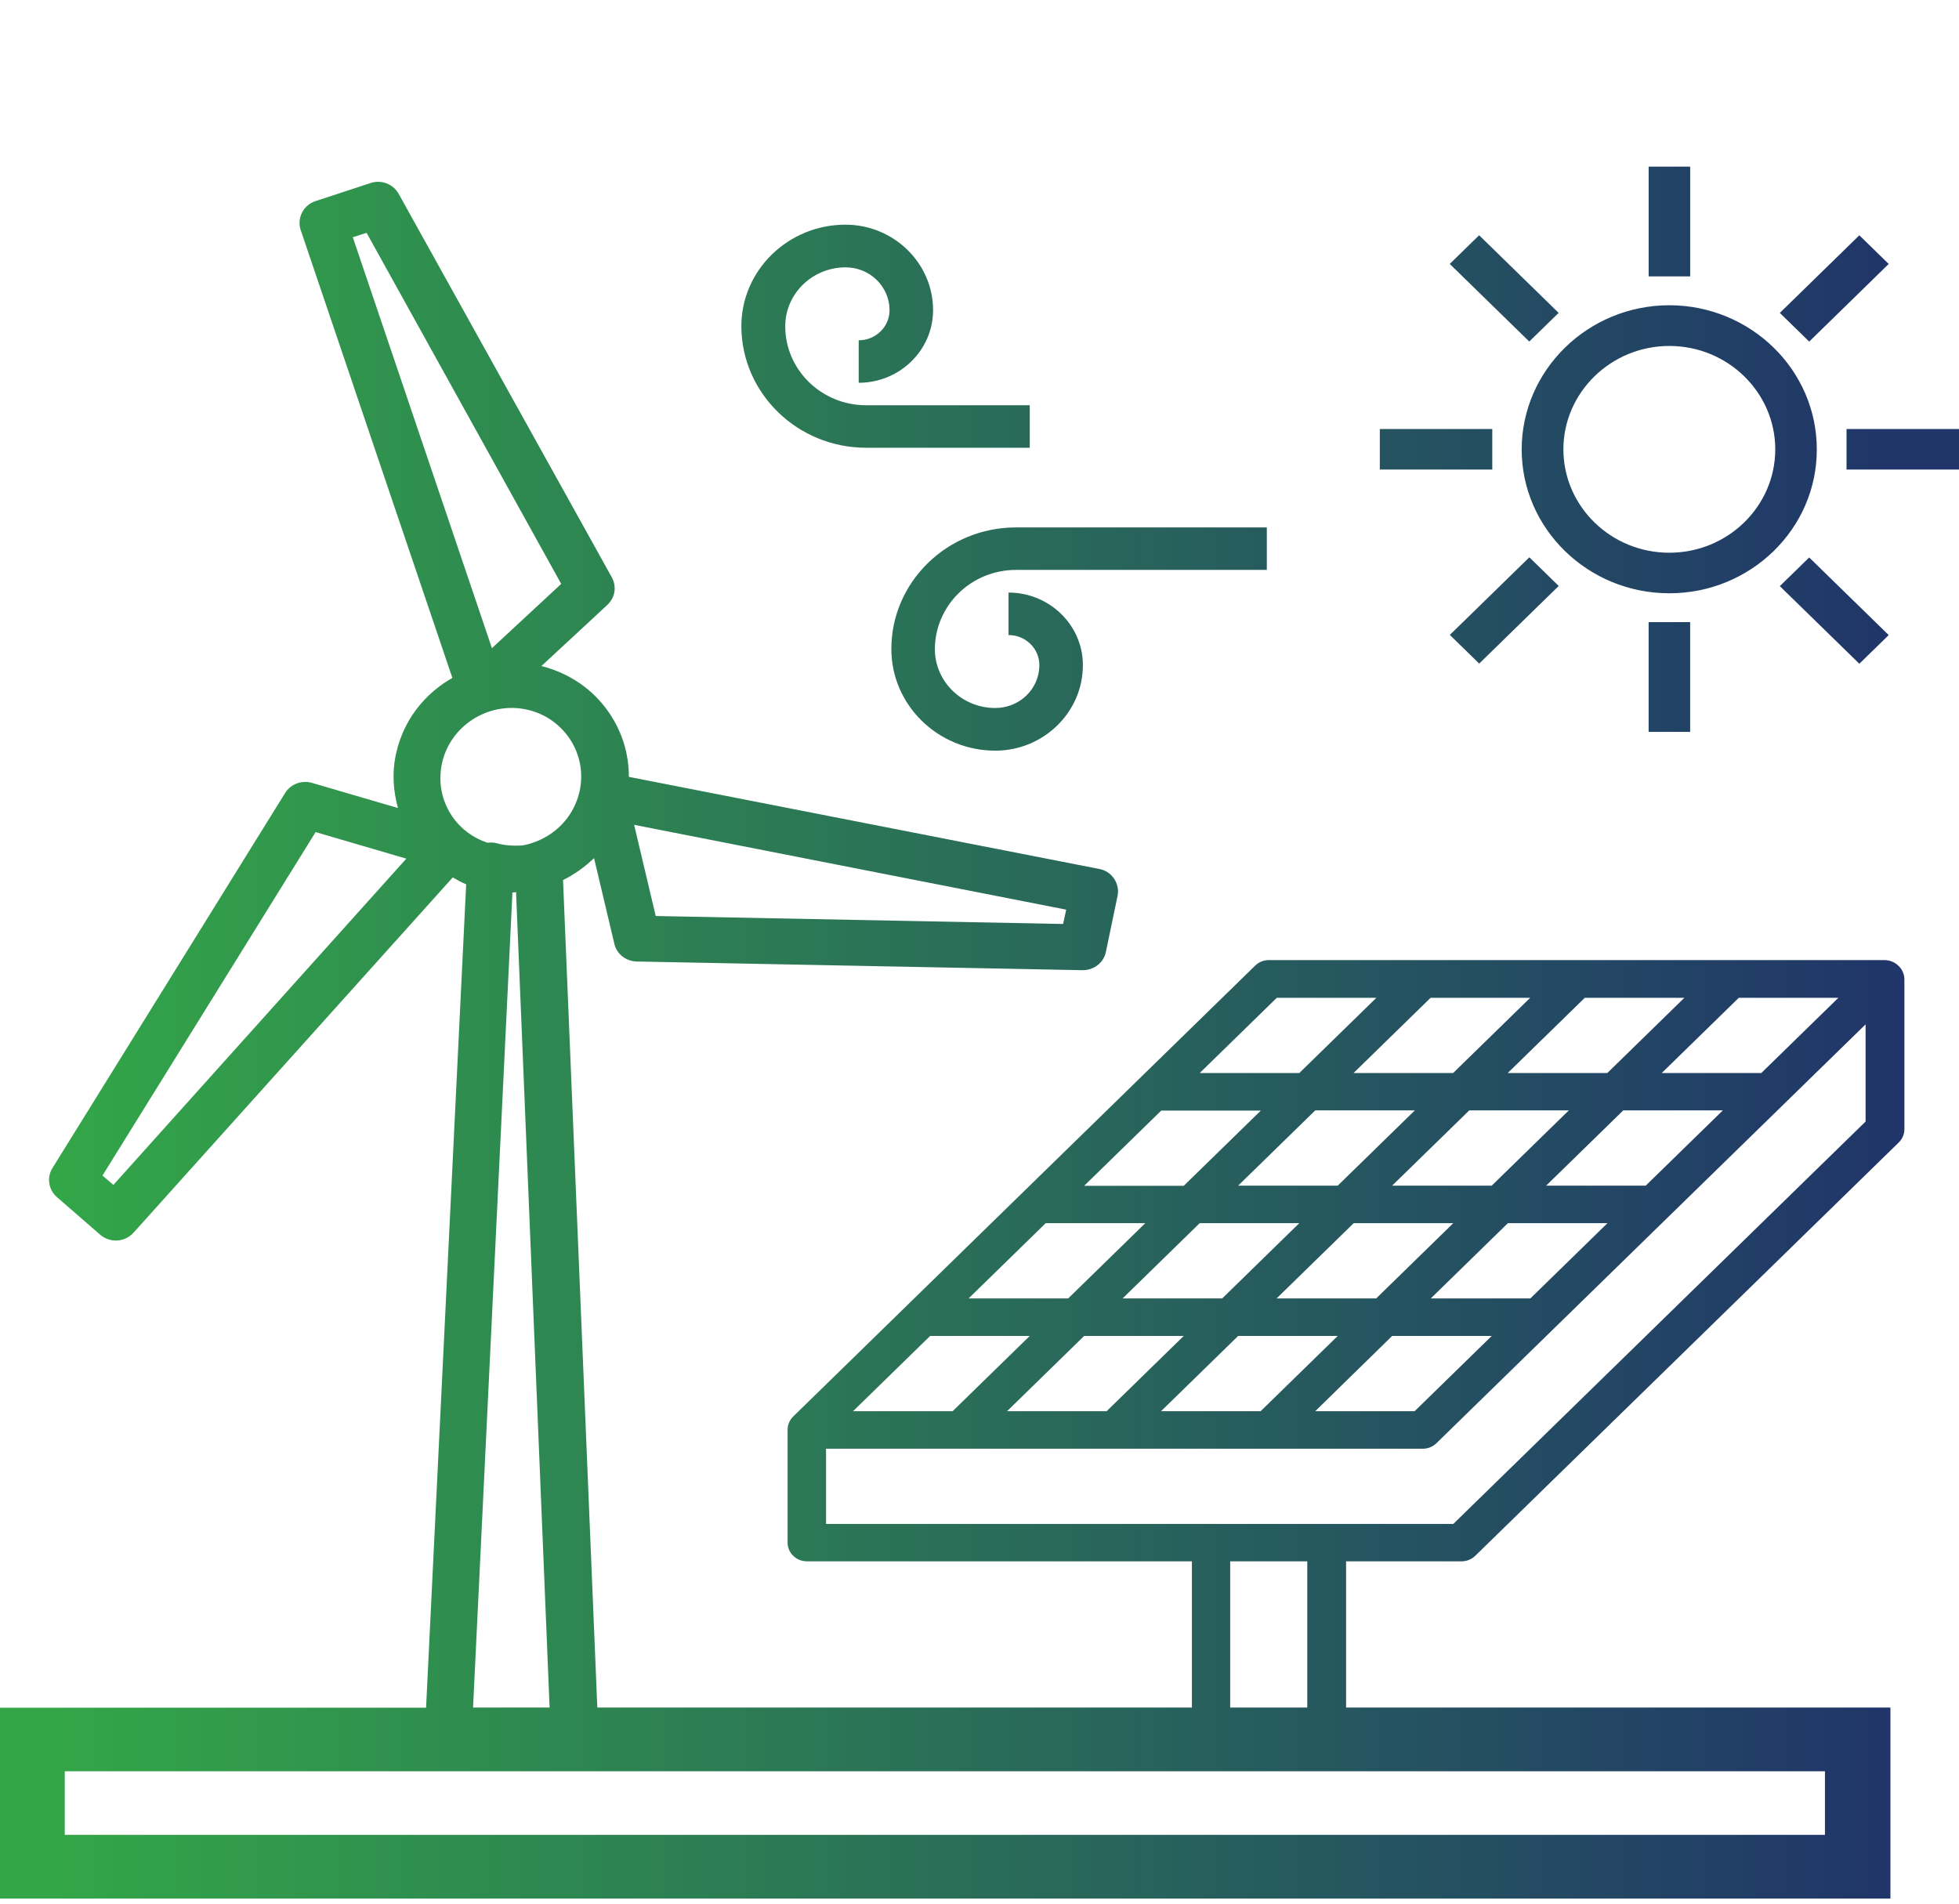 <svg width="287" height="279" viewBox="0 0 287 279" fill="none" xmlns="http://www.w3.org/2000/svg">
<g clip-path="url(#clip0_2938_20788)">
<path fill-rule="evenodd" clip-rule="evenodd" d="M247.617 24.412H241.532V40.494H247.617V24.412ZM185.885 140.668H276.13C277.672 140.694 278.947 141.913 279 143.417V165.439C279 166.165 278.708 166.866 278.177 167.385L216.126 227.951C215.595 228.469 214.877 228.755 214.133 228.755H197.206V250.18H276.954V278.167H0V250.206H62.422L68.295 129.566C67.604 129.281 66.966 128.918 66.329 128.555L19.558 180.613C18.947 181.287 18.097 181.702 17.167 181.754C16.263 181.806 15.36 181.495 14.669 180.898L8.344 175.399C7.281 174.466 6.909 173.013 7.388 171.742C7.467 171.535 7.547 171.353 7.68 171.146L41.774 116.182C42.571 114.885 44.193 114.263 45.707 114.704L58.303 118.387C57.612 115.871 57.426 113.225 57.984 110.579C58.17 109.775 58.383 108.971 58.675 108.193C60.084 104.354 62.847 101.268 66.275 99.322L44.06 33.724C43.794 32.972 43.847 32.194 44.086 31.519C44.432 30.585 45.176 29.807 46.212 29.47L54.264 26.824C55.858 26.28 57.612 26.954 58.41 28.407L89.634 84.589C90.378 85.938 90.112 87.572 88.97 88.635L79.323 97.584C83.389 98.622 86.897 100.982 89.235 104.432C91.175 107.259 92.132 110.502 92.132 113.822L161.012 127.31C161.915 127.465 162.712 127.984 163.217 128.736C163.722 129.489 163.908 130.396 163.722 131.278L162.021 139.449C161.703 141.057 160.241 142.172 158.567 142.146L93.301 140.875C91.707 140.85 90.351 139.786 90.006 138.282L87.03 125.727C85.675 127.024 84.16 128.114 82.486 128.944L87.508 250.18H174.618V228.755H118.201C116.66 228.755 115.384 227.536 115.384 226.005V209.483C115.384 208.756 115.677 208.056 116.208 207.537L183.892 141.472C184.424 140.953 185.141 140.668 185.885 140.668ZM258.033 157.217L269.327 146.193H254.738L243.444 157.217H258.033ZM215.249 162.69L203.955 173.713H218.544L229.838 162.69H215.249ZM201.617 190.236L212.911 179.212H198.322L187.028 190.236H201.617ZM181.394 173.713H195.983L207.277 162.69H192.688L181.394 173.713ZM179.056 190.236L190.349 179.212H175.76L164.466 190.236H179.056ZM162.128 206.759L173.422 195.735H158.833L147.539 206.759H162.128ZM195.983 195.735H181.394L170.1 206.759H184.689L195.983 195.735ZM218.544 195.735H203.955L192.688 206.759H207.25L218.544 195.735ZM220.91 179.212L209.616 190.236H224.205L235.499 179.212H220.91ZM237.811 162.69L226.517 173.713H241.106L252.4 162.69H237.811ZM235.472 157.217L246.766 146.193H232.177L220.883 157.217H235.472ZM212.884 157.217L224.178 146.193H209.589L198.295 157.217H212.884ZM201.643 146.193H187.054L175.76 157.217H190.349L201.643 146.193ZM184.716 162.716H170.127L158.833 173.739H173.422L184.716 162.716ZM167.788 179.212H153.199L141.905 190.236H156.494L167.788 179.212ZM150.86 195.735H136.271L124.977 206.759H139.566L150.86 195.735ZM155.75 135.377L156.202 133.276L92.903 120.851L96.065 134.209L155.75 135.377ZM82.22 85.549L53.706 34.113L51.686 34.761L72.069 94.965L82.22 85.549ZM76.932 103.913C71.457 102.85 65.903 106.351 64.734 111.928C64.176 114.626 64.708 117.349 66.249 119.606C67.498 121.448 69.305 122.77 71.404 123.471C71.856 123.419 72.308 123.419 72.76 123.549C74.008 123.886 75.311 123.964 76.613 123.86C80.147 123.185 83.23 120.773 84.505 117.297C84.691 116.831 84.824 116.338 84.93 115.845C85.488 113.173 84.957 110.424 83.416 108.167C81.901 105.962 79.616 104.432 76.932 103.913ZM15.014 172.235L16.609 173.61L59.526 125.805L46.239 121.914L15.014 172.235ZM75.603 130.708C75.444 130.734 75.258 130.759 75.072 130.759L69.305 250.18H80.519L75.603 130.708ZM9.487 268.83H267.361V259.518H9.487V268.83ZM180.225 228.755V250.18H191.519V228.755H180.225ZM212.911 223.282L273.314 164.324V150.084L210.439 211.454C209.908 211.973 209.19 212.258 208.446 212.258H121.018V223.282H212.911ZM222.93 65.836C222.93 77.457 232.63 86.924 244.562 86.924C256.494 86.924 266.193 77.457 266.167 65.836C266.167 54.19 256.467 44.722 244.535 44.722C232.63 44.748 222.957 54.216 222.93 65.836ZM229.043 65.836C229.043 57.51 236.005 50.688 244.562 50.688C253.119 50.688 260.081 57.484 260.081 65.836C260.081 74.188 253.119 80.984 244.562 80.984C236.005 80.984 229.043 74.188 229.043 65.836ZM126.893 65.602H150.862V59.377H126.893C120.356 59.377 115.041 54.189 115.041 47.808C115.041 43.035 119 39.171 123.89 39.171C127.451 39.171 130.321 41.998 130.321 45.448C130.321 47.886 128.301 49.857 125.803 49.857V56.083C131.809 56.083 136.698 51.31 136.698 45.448C136.698 38.548 130.932 32.919 123.863 32.919C115.466 32.919 108.61 39.586 108.61 47.808C108.636 57.613 116.821 65.602 126.893 65.602ZM185.593 83.5H148.841C142.304 83.5 136.989 88.688 136.963 95.094C136.963 99.867 140.922 103.732 145.812 103.732C149.373 103.732 152.27 100.931 152.27 97.455C152.27 95.017 150.25 93.045 147.752 93.045V86.82C153.758 86.82 158.647 91.593 158.647 97.455C158.647 104.354 152.88 109.983 145.812 109.983C137.415 109.983 130.585 103.291 130.585 95.094C130.585 85.264 138.77 77.275 148.841 77.275H185.593V83.5ZM241.529 91.152H247.614V107.233H241.529V91.152ZM216.697 34.468L212.394 38.669L224.044 50.04L228.347 45.84L216.697 34.468ZM260.75 85.876L265.053 81.676L276.703 93.048L272.401 97.248L260.75 85.876ZM218.624 62.854H202.148V68.794H218.624V62.854ZM270.524 62.853H287V68.793H270.524V62.853ZM224.055 81.653L212.406 93.024L216.708 97.224L228.358 85.853L224.055 81.653ZM260.751 45.846L272.4 34.474L276.703 38.674L265.054 50.046L260.751 45.846Z" fill="url(#paint0_linear_2938_20788)"/>
</g>
<defs>
<linearGradient id="paint0_linear_2938_20788" x1="277.271" y1="151.288" x2="7.96" y2="151.288" gradientUnits="userSpaceOnUse">
<stop stop-color="#203569"/>
<stop offset="1" stop-color="#33A648"/>
</linearGradient>
<clipPath id="clip0_2938_20788">
<rect width="287" height="279" fill="white"/>
</clipPath>
</defs>
</svg>
